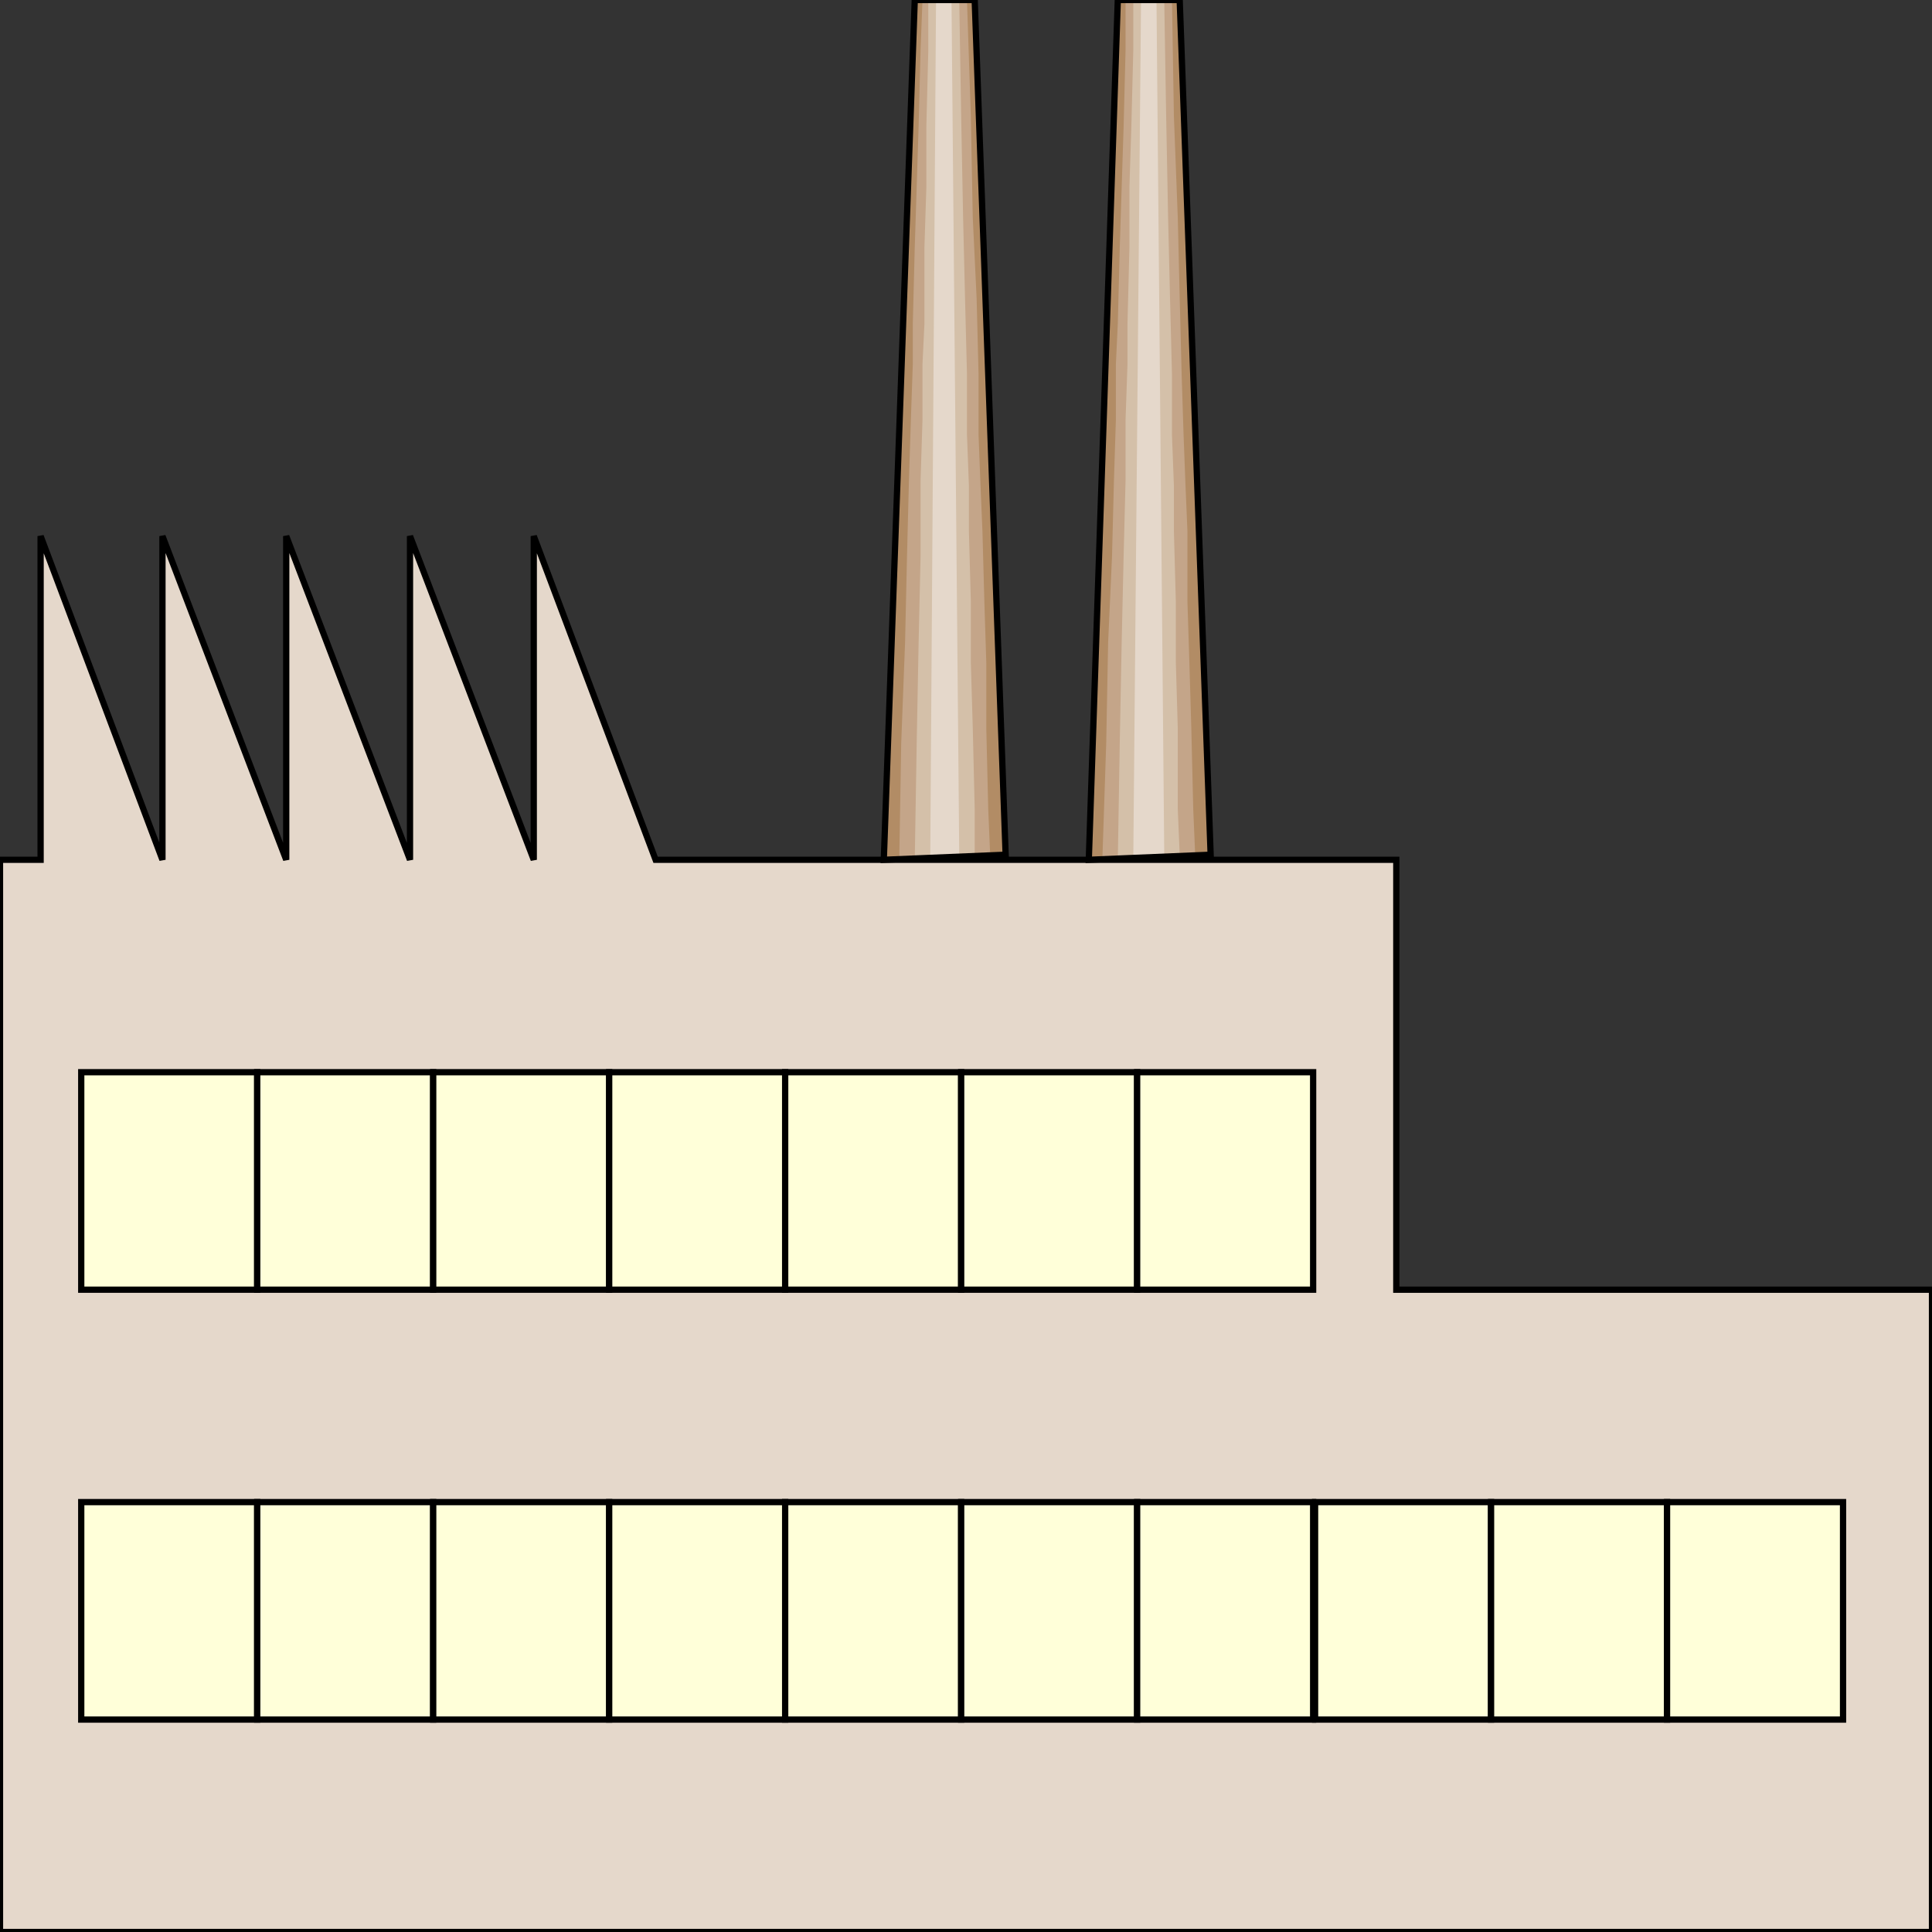 <svg width="150" height="150" viewBox="0 0 150 150" fill="none" xmlns="http://www.w3.org/2000/svg">
<rect x="0" y="0" width="150" height="150" fill="#333333" stroke="none"/>
<g clip-path="url(#clip0_2109_167112)">
<path d="M0 150V66.754H3.153V41.623L12.613 66.754V41.623L22.222 66.754V41.623L31.832 66.754V41.623L41.441 66.754V41.623L50.901 66.754H108.408V100.131H150V150H0Z" fill="#E5D8CB" stroke="black" stroke-width="0.486"/>
<path d="M6.307 83.246H19.97V100.131H6.307V83.246Z" fill="#FFFFD9" stroke="black" stroke-width="0.486"/>
<path d="M19.97 83.246H33.633V100.131H19.97V83.246Z" fill="#FFFFD9" stroke="black" stroke-width="0.486"/>
<path d="M33.634 83.246H47.297V100.131H33.634V83.246Z" fill="#FFFFD9" stroke="black" stroke-width="0.486"/>
<path d="M47.297 83.246H60.961V100.131H47.297V83.246Z" fill="#FFFFD9" stroke="black" stroke-width="0.486"/>
<path d="M60.961 83.246H74.625V100.131H60.961V83.246Z" fill="#FFFFD9" stroke="black" stroke-width="0.486"/>
<path d="M74.625 83.246H88.289V100.131H74.625V83.246Z" fill="#FFFFD9" stroke="black" stroke-width="0.486"/>
<path d="M88.288 83.246H101.952V100.131H88.288V83.246Z" fill="#FFFFD9" stroke="black" stroke-width="0.486"/>
<path d="M6.307 116.623H19.97V133.508H6.307V116.623Z" fill="#FFFFD9" stroke="black" stroke-width="0.486"/>
<path d="M19.97 116.623H33.633V133.508H19.97V116.623Z" fill="#FFFFD9" stroke="black" stroke-width="0.486"/>
<path d="M33.634 116.623H47.297V133.508H33.634V116.623Z" fill="#FFFFD9" stroke="black" stroke-width="0.486"/>
<path d="M47.297 116.623H60.961V133.508H47.297V116.623Z" fill="#FFFFD9" stroke="black" stroke-width="0.486"/>
<path d="M60.961 116.623H74.625V133.508H60.961V116.623Z" fill="#FFFFD9" stroke="black" stroke-width="0.486"/>
<path d="M74.625 116.623H88.289V133.508H74.625V116.623Z" fill="#FFFFD9" stroke="black" stroke-width="0.486"/>
<path d="M88.288 116.623H101.952V133.508H88.288V116.623Z" fill="#FFFFD9" stroke="black" stroke-width="0.486"/>
<path d="M102.103 116.623H115.766V133.508H102.103V116.623Z" fill="#FFFFD9" stroke="black" stroke-width="0.486"/>
<path d="M115.766 116.623H129.429V133.508H115.766V116.623Z" fill="#FFFFD9" stroke="black" stroke-width="0.486"/>
<path d="M129.43 116.623H143.093V133.508H129.43V116.623Z" fill="#FFFFD9" stroke="black" stroke-width="0.486"/>
<path d="M71.021 0L68.618 66.754L78.078 66.361L75.675 0H71.021Z" fill="#B28C65"/>
<path d="M71.621 0L71.471 3.927L71.321 9.817L71.171 14.529L71.02 19.241L70.87 25.131V28.272L70.72 32.592L70.57 37.304L70.42 43.194L70.27 49.869L69.969 57.722L69.819 66.754L71.171 66.361H76.876L76.726 62.827L76.576 56.544V51.44L76.426 46.728L76.276 41.23L76.126 37.696L75.975 33.77V29.058L75.825 23.168L75.525 16.885L75.375 9.031L75.075 0H74.474H72.522H71.621Z" fill="#C4A589"/>
<path d="M72.073 0V3.927L71.922 9.817V14.529L71.772 19.241V25.131L71.622 28.272V32.592L71.472 37.304V43.194L71.322 49.869L71.172 57.722L71.022 66.754L72.523 66.361H75.676V62.827L75.526 56.544L75.376 51.44V46.728L75.226 41.23V37.696L75.076 33.77V29.058L74.925 23.168L74.775 16.885L74.625 9.031L74.475 0H74.175H72.073Z" fill="#D4C0A9"/>
<path d="M72.673 0L72.223 66.754L74.475 66.361L73.874 0H72.673Z" fill="#E5D8CB"/>
<path d="M71.021 0L68.618 66.754L78.078 66.361L75.675 0H71.021Z" stroke="black" stroke-width="0.486"/>
<path d="M86.786 0L84.534 66.754L93.994 66.361L91.591 0H86.786Z" fill="#B28C65"/>
<path d="M87.388 0V3.927L87.238 9.817L87.087 14.529L86.937 19.241L86.787 25.131L86.637 28.272V32.592L86.487 37.304L86.337 43.194L86.036 49.869L85.886 57.722L85.586 66.754L87.087 66.361H92.793L92.643 62.827L92.493 56.544L92.343 51.44L92.192 46.728V41.23L92.042 37.696L91.892 33.77L91.742 29.058L91.592 23.168L91.442 16.885L91.141 9.031L90.991 0H90.241H88.289H87.388Z" fill="#C4A589"/>
<path d="M87.988 0V3.927L87.838 9.817L87.688 14.529V19.241L87.538 25.131V28.272L87.388 32.592V37.304L87.238 43.194L87.087 49.869L86.937 57.722L86.787 66.754L88.439 66.361H91.592L91.442 62.827V56.544L91.292 51.44V46.728L91.141 41.23V37.696L90.991 33.77V29.058L90.841 23.168L90.691 16.885L90.541 9.031L90.391 0H89.94H87.988Z" fill="#D4C0A9"/>
<path d="M88.589 0L87.988 66.754L90.391 66.361L89.79 0H88.589Z" fill="#E5D8CB"/>
<path d="M86.786 0L84.534 66.754L93.994 66.361L91.591 0H86.786Z" stroke="black" stroke-width="0.486"/>
</g>
<defs>
<clipPath id="clip0_2109_167112">
<rect width="150" height="150" fill="white"/>
</clipPath>
</defs>
</svg>
